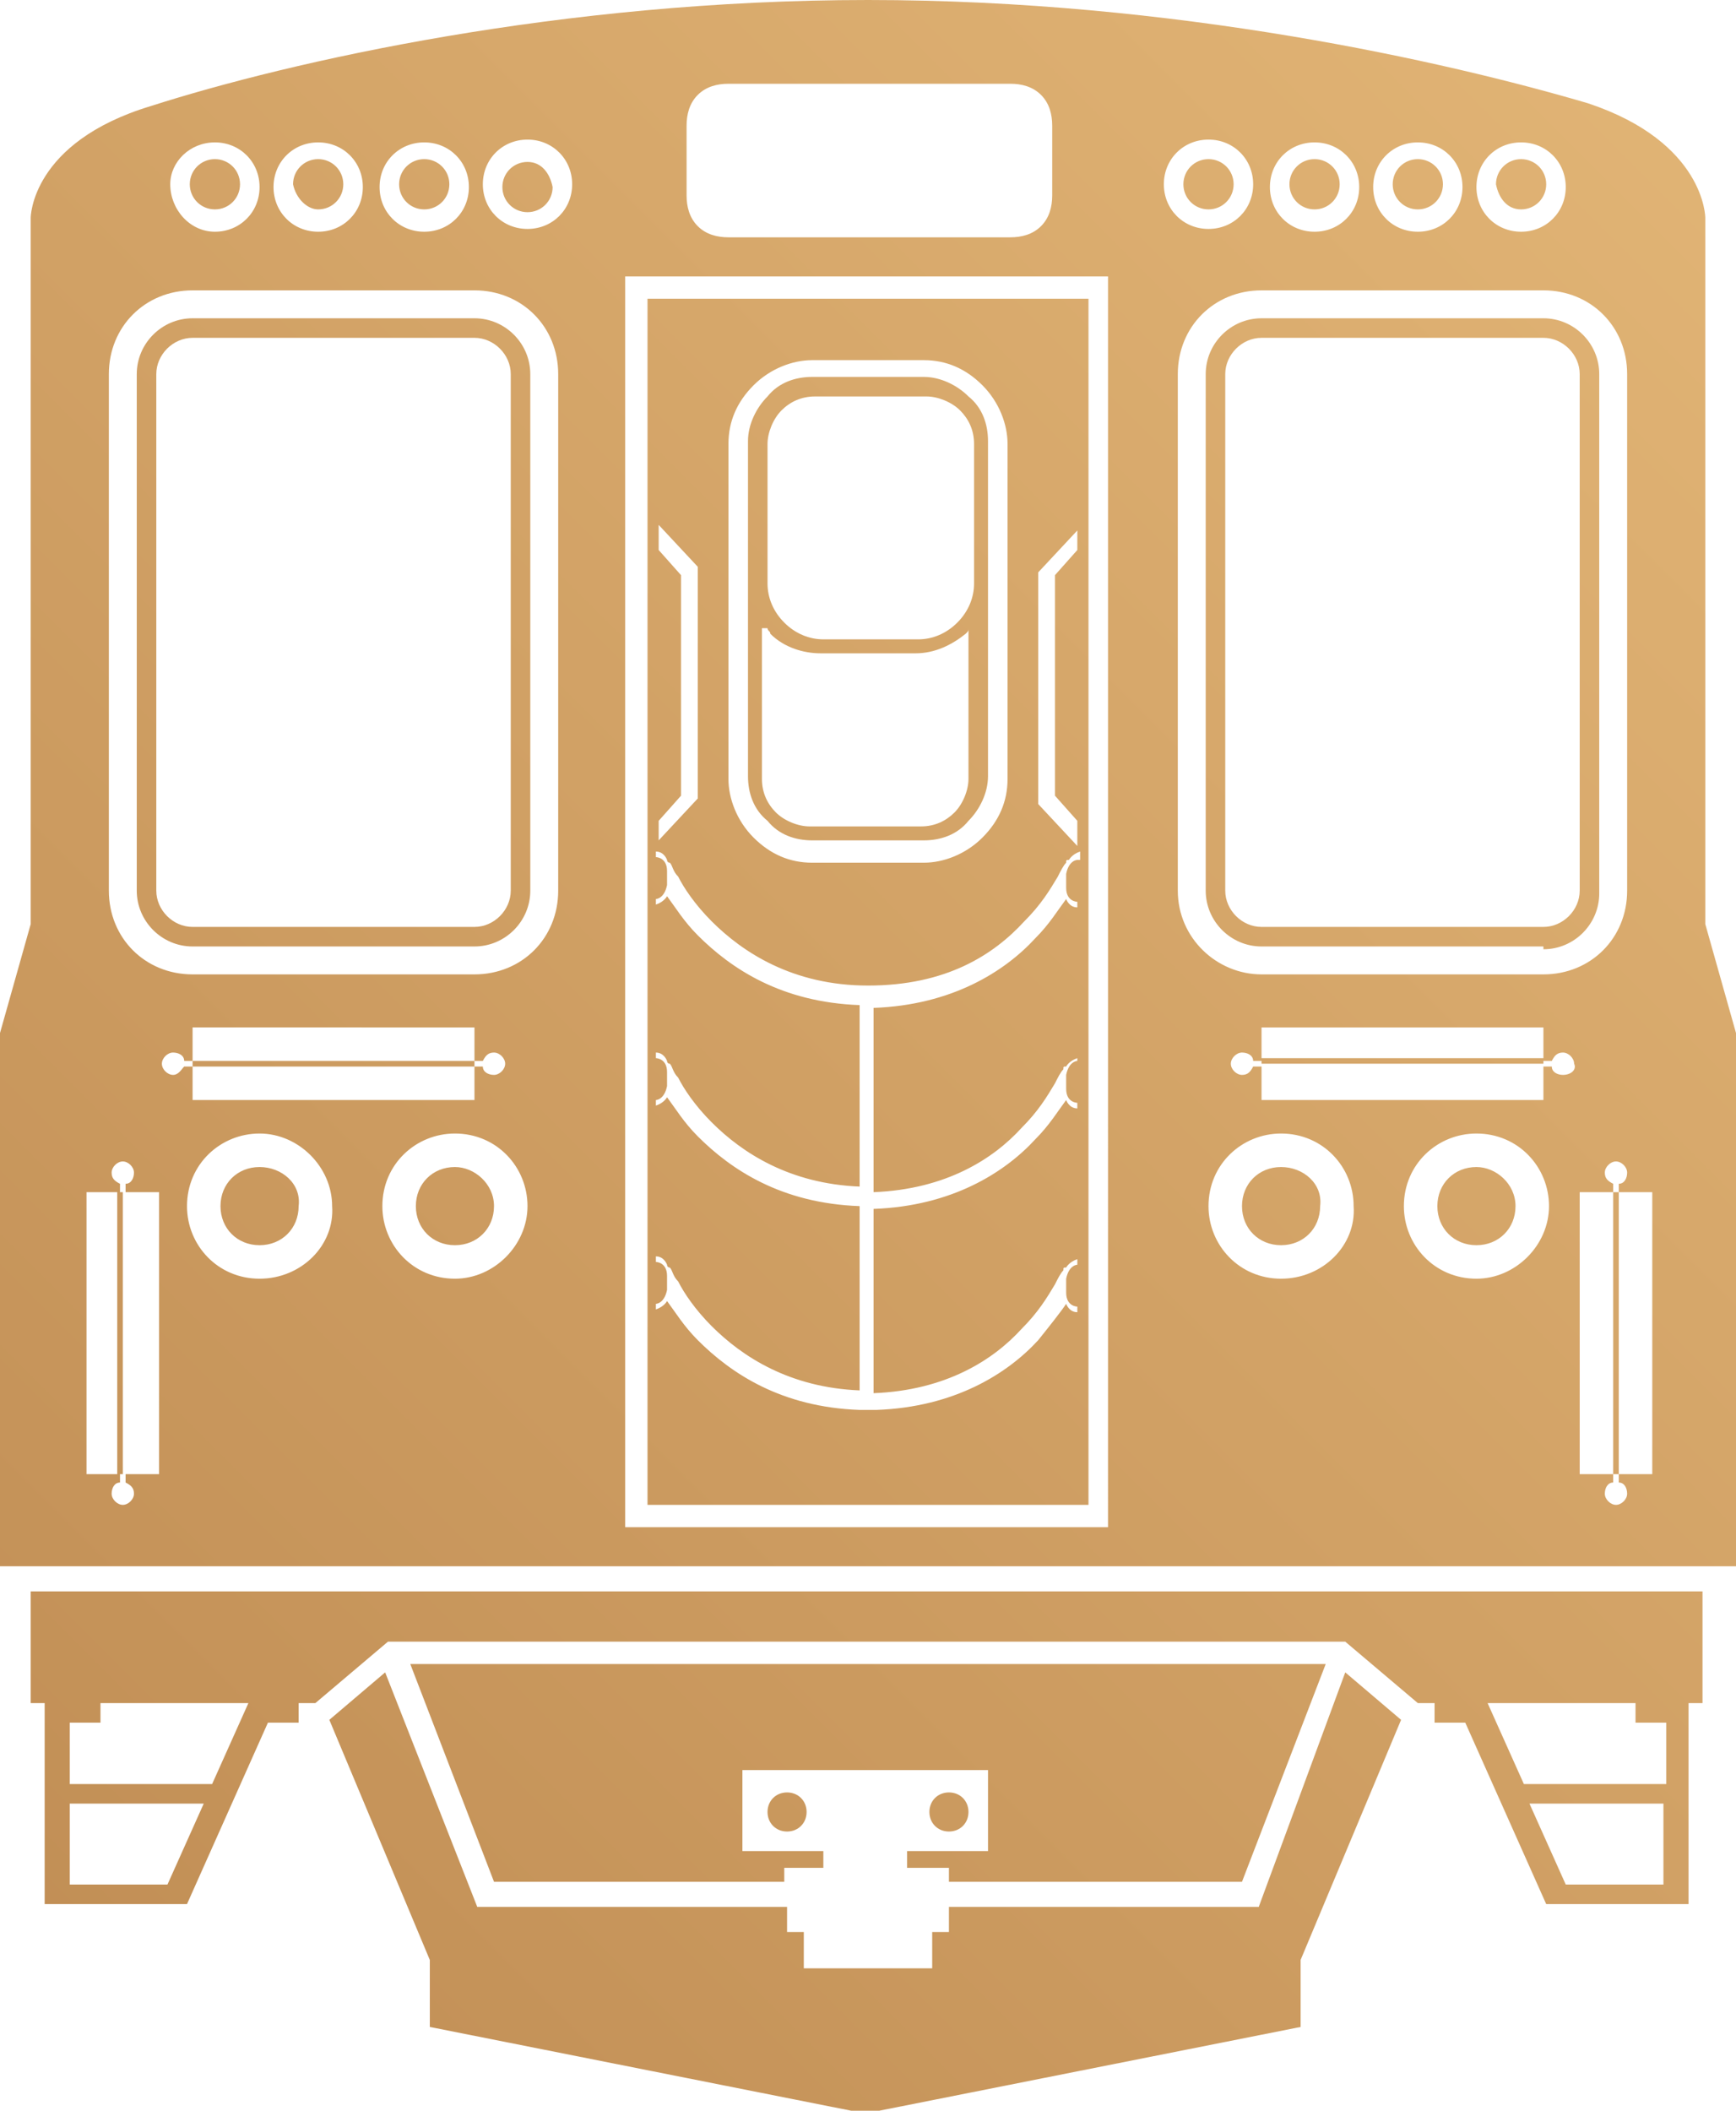 <?xml version="1.0" encoding="utf-8"?>
<!-- Generator: Adobe Illustrator 22.1.0, SVG Export Plug-In . SVG Version: 6.00 Build 0)  -->
<svg version="1.1" id="Chicago_Icons" xmlns="http://www.w3.org/2000/svg" xmlns:xlink="http://www.w3.org/1999/xlink" x="0px"
	 y="0px" width="62.2px" height="75.6px" viewBox="0 0 62.2 75.6" style="enable-background:new 0 0 62.2 75.6;"
	 xml:space="preserve">
<style type="text/css">
	.st0{fill:url(#SVGID_1_);}
	.st1{fill:url(#SVGID_2_);}
	.st2{fill:url(#SVGID_3_);}
	.st3{fill:url(#SVGID_4_);}
	.st4{fill:url(#SVGID_5_);}
	.st5{fill:url(#SVGID_6_);}
	.st6{fill:url(#SVGID_7_);}
	.st7{fill:url(#SVGID_8_);}
	.st8{fill:url(#SVGID_9_);}
	.st9{fill:url(#SVGID_10_);}
	.st10{fill:url(#SVGID_11_);}
	.st11{fill:url(#SVGID_12_);}
	.st12{fill:url(#SVGID_13_);}
</style>
<linearGradient id="SVGID_1_" gradientUnits="userSpaceOnUse" x1="64.682" y1="3.61" x2="-2.849" y2="71.141">
	<stop  offset="0" style="stop-color:#E2B576"/>
	<stop  offset="1" style="stop-color:#C08D54"/>
</linearGradient>
<path class="st0" d="M61.1,33.1V7.8c0,0,0-2.7-4.2-4.1C51.8,2.2,42.1,0,31.1,0c-11,0-20.7,2.2-25.7,3.8C1.1,5.1,1.1,7.8,1.1,7.8
	v25.3L0,37v19.1h62.2V37L61.1,33.1z M54.5,5.1c0.9,0,1.6,0.7,1.6,1.6c0,0.9-0.7,1.6-1.6,1.6c-0.9,0-1.6-0.7-1.6-1.6
	C52.9,5.8,53.6,5.1,54.5,5.1z M50.8,5.1c0.9,0,1.6,0.7,1.6,1.6c0,0.9-0.7,1.6-1.6,1.6c-0.9,0-1.6-0.7-1.6-1.6
	C49.2,5.8,49.9,5.1,50.8,5.1z M47.1,5.1c0.9,0,1.6,0.7,1.6,1.6c0,0.9-0.7,1.6-1.6,1.6c-0.9,0-1.6-0.7-1.6-1.6
	C45.5,5.8,46.2,5.1,47.1,5.1z M24.6,4.5c0-0.4,0.1-0.8,0.4-1.1C25.3,3.1,25.7,3,26.1,3h10.1c0.4,0,0.8,0.1,1.1,0.4
	c0.3,0.3,0.4,0.7,0.4,1.1v2.5c0,0.4-0.1,0.8-0.4,1.1c-0.3,0.3-0.7,0.4-1.1,0.4H26.1c-0.4,0-0.8-0.1-1.1-0.4
	c-0.3-0.3-0.4-0.7-0.4-1.1V4.5z M15.2,5.1c0.9,0,1.6,0.7,1.6,1.6c0,0.9-0.7,1.6-1.6,1.6c-0.9,0-1.6-0.7-1.6-1.6
	C13.6,5.8,14.3,5.1,15.2,5.1z M11.4,5.1c0.9,0,1.6,0.7,1.6,1.6c0,0.9-0.7,1.6-1.6,1.6c-0.9,0-1.6-0.7-1.6-1.6
	C9.8,5.8,10.5,5.1,11.4,5.1z M7.7,5.1c0.9,0,1.6,0.7,1.6,1.6c0,0.9-0.7,1.6-1.6,1.6S6.1,7.5,6.1,6.6C6.1,5.8,6.8,5.1,7.7,5.1z
	 M5.6,52.8H4.5v0.3c0.2,0.1,0.3,0.2,0.3,0.4c0,0.2-0.2,0.4-0.4,0.4c-0.2,0-0.4-0.2-0.4-0.4c0-0.2,0.1-0.4,0.3-0.4v-0.3H3.1l0-10.1
	h1.2v-0.3c-0.2-0.1-0.3-0.2-0.3-0.4c0-0.2,0.2-0.4,0.4-0.4s0.4,0.2,0.4,0.4c0,0.2-0.1,0.4-0.3,0.4v0.3h1.2V52.8z M6.2,38.5
	c-0.2,0-0.4-0.2-0.4-0.4c0-0.2,0.2-0.4,0.4-0.4c0.2,0,0.4,0.1,0.4,0.3h0.3v-1.2H17v1.2h0.3c0.1-0.2,0.2-0.3,0.4-0.3
	c0.2,0,0.4,0.2,0.4,0.4c0,0.2-0.2,0.4-0.4,0.4c-0.2,0-0.4-0.1-0.4-0.3H17v1.2H6.9v-1.2H6.6C6.5,38.3,6.4,38.5,6.2,38.5z M9.3,45.8
	c-1.5,0-2.6-1.2-2.6-2.6c0-1.5,1.2-2.6,2.6-2.6s2.6,1.2,2.6,2.6C12,44.6,10.8,45.8,9.3,45.8z M16.3,45.8c-1.5,0-2.6-1.2-2.6-2.6
	c0-1.5,1.2-2.6,2.6-2.6c1.5,0,2.6,1.2,2.6,2.6C18.9,44.6,17.7,45.8,16.3,45.8z M20,31.9c0,1.7-1.3,3-3,3H6.9c-1.7,0-3-1.3-3-3V13.4
	c0-1.7,1.3-3,3-3H17c1.7,0,3,1.3,3,3V31.9z M18.9,8.2c-0.9,0-1.6-0.7-1.6-1.6c0-0.9,0.7-1.6,1.6-1.6c0.9,0,1.6,0.7,1.6,1.6
	C20.5,7.5,19.8,8.2,18.9,8.2z M39.8,54.7H22.4V9.9h17.3V54.7z M41.7,6.6c0-0.9,0.7-1.6,1.6-1.6c0.9,0,1.6,0.7,1.6,1.6
	c0,0.9-0.7,1.6-1.6,1.6C42.4,8.2,41.7,7.5,41.7,6.6z M42.2,31.9V13.4c0-1.7,1.3-3,3-3h10.1c1.7,0,3,1.3,3,3v18.5c0,1.7-1.3,3-3,3
	H45.2C43.6,34.9,42.2,33.6,42.2,31.9z M45.9,45.8c-1.5,0-2.6-1.2-2.6-2.6c0-1.5,1.2-2.6,2.6-2.6c1.5,0,2.6,1.2,2.6,2.6
	C48.6,44.6,47.4,45.8,45.9,45.8z M52.9,45.8c-1.5,0-2.6-1.2-2.6-2.6c0-1.5,1.2-2.6,2.6-2.6c1.5,0,2.6,1.2,2.6,2.6
	C55.5,44.6,54.3,45.8,52.9,45.8z M56,38.5c-0.2,0-0.4-0.1-0.4-0.3h-0.3v1.2H45.2v-1.2h-0.3c-0.1,0.2-0.2,0.3-0.4,0.3
	c-0.2,0-0.4-0.2-0.4-0.4c0-0.2,0.2-0.4,0.4-0.4c0.2,0,0.4,0.1,0.4,0.3h0.3v-1.2h10.1v1.2h0.3c0.1-0.2,0.2-0.3,0.4-0.3
	c0.2,0,0.4,0.2,0.4,0.4C56.5,38.3,56.3,38.5,56,38.5z M58.3,53.5c0,0.2-0.2,0.4-0.4,0.4c-0.2,0-0.4-0.2-0.4-0.4
	c0-0.2,0.1-0.4,0.3-0.4v-0.3h-1.2V42.7h1.2v-0.3c-0.2-0.1-0.3-0.2-0.3-0.4c0-0.2,0.2-0.4,0.4-0.4c0.2,0,0.4,0.2,0.4,0.4
	c0,0.2-0.1,0.4-0.3,0.4v0.3h1.2l0,10.1H58v0.3C58.2,53.1,58.3,53.3,58.3,53.5z M47.1,7.5c0.5,0,0.9-0.4,0.9-0.9
	c0-0.5-0.4-0.9-0.9-0.9c-0.5,0-0.9,0.4-0.9,0.9C46.2,7.1,46.6,7.5,47.1,7.5z M34.7,64.9c0-0.4-0.3-0.7-0.7-0.7
	c-0.4,0-0.7,0.3-0.7,0.7c0,0.4,0.3,0.7,0.7,0.7C34.4,65.6,34.7,65.3,34.7,64.9z M45.2,37.9v0.2h10.1v-0.2H45.2z M17,11.4H6.9
	c-1.1,0-2,0.9-2,2v18.5c0,1.1,0.9,2,2,2H17c1.1,0,2-0.9,2-2V13.4C19,12.3,18.1,11.4,17,11.4z M18.3,31.9c0,0.7-0.6,1.3-1.3,1.3H6.9
	c-0.7,0-1.3-0.6-1.3-1.3V13.4c0-0.7,0.6-1.3,1.3-1.3H17c0.7,0,1.3,0.6,1.3,1.3V31.9z M44.2,6.6c0-0.5-0.4-0.9-0.9-0.9
	c-0.5,0-0.9,0.4-0.9,0.9c0,0.5,0.4,0.9,0.9,0.9C43.8,7.5,44.2,7.1,44.2,6.6z M50.8,7.5c0.5,0,0.9-0.4,0.9-0.9c0-0.5-0.4-0.9-0.9-0.9
	c-0.5,0-0.9,0.4-0.9,0.9C49.9,7.1,50.3,7.5,50.8,7.5z M54.5,7.5c0.5,0,0.9-0.4,0.9-0.9c0-0.5-0.4-0.9-0.9-0.9
	c-0.5,0-0.9,0.4-0.9,0.9C53.7,7.1,54,7.5,54.5,7.5z M18.9,5.8c-0.5,0-0.9,0.4-0.9,0.9c0,0.5,0.4,0.9,0.9,0.9c0.5,0,0.9-0.4,0.9-0.9
	C19.7,6.2,19.4,5.8,18.9,5.8z M1.1,61h0.5v7.2h5.1l2.9-6.5h1.1V61h0.6l2.6-2.2h34.3l2.6,2.2h0.6v0.7h1.1l2.9,6.5h5.1V61h0.5v-4H1.1
	V61z M59.7,67.5h-3.6l-1.3-2.9h4.8V67.5z M58.6,61v0.7h1.1v2.2h-5.1L53.3,61H58.6z M2.5,61.7h1.1V61h5.3l-1.3,2.9H2.5V61.7z
	 M2.5,64.6h4.8L6,67.5H2.5V64.6z M27.5,64.9c0,0.4,0.3,0.7,0.7,0.7c0.4,0,0.7-0.3,0.7-0.7c0-0.4-0.3-0.7-0.7-0.7
	C27.8,64.2,27.5,64.5,27.5,64.9z M29.1,30.1h4c0.6,0,1.2-0.2,1.6-0.7c0.4-0.4,0.7-1,0.7-1.6v-12c0-0.6-0.2-1.2-0.7-1.6
	c-0.4-0.4-1-0.7-1.6-0.7h-4c-0.6,0-1.2,0.2-1.6,0.7c-0.4,0.4-0.7,1-0.7,1.6v12c0,0.6,0.2,1.2,0.7,1.6C27.9,29.9,28.5,30.1,29.1,30.1
	z M27.5,15.9c0-0.4,0.2-0.9,0.5-1.2c0.3-0.3,0.7-0.5,1.2-0.5h4c0.4,0,0.9,0.2,1.2,0.5c0.3,0.3,0.5,0.7,0.5,1.2v5
	c0,0.5-0.2,1-0.6,1.4c-0.4,0.4-0.9,0.6-1.4,0.6h-3.4c-0.5,0-1-0.2-1.4-0.6c-0.4-0.4-0.6-0.9-0.6-1.4V15.9z M27.5,22.5
	c0,0.1,0.1,0.1,0.1,0.2c0.5,0.5,1.2,0.7,1.8,0.7h3.4c0.7,0,1.3-0.3,1.8-0.7c0.1-0.1,0.1-0.1,0.1-0.2v5.4c0,0.4-0.2,0.9-0.5,1.2
	c-0.3,0.3-0.7,0.5-1.2,0.5h-4c-0.4,0-0.9-0.2-1.2-0.5c-0.3-0.3-0.5-0.7-0.5-1.2V22.5z M58,42.7h-0.2v10.1H58V42.7z M55.3,34
	c1.1,0,2-0.9,2-2V13.4c0-1.1-0.9-2-2-2H45.2c-1.1,0-2,0.9-2,2v18.5c0,1.1,0.9,2,2,2H55.3z M43.9,31.9V13.4c0-0.7,0.6-1.3,1.3-1.3
	h10.1c0.7,0,1.3,0.6,1.3,1.3v18.5c0,0.7-0.6,1.3-1.3,1.3H45.2C44.5,33.2,43.9,32.6,43.9,31.9z M7.7,7.5c0.5,0,0.9-0.4,0.9-0.9
	c0-0.5-0.4-0.9-0.9-0.9c-0.5,0-0.9,0.4-0.9,0.9C6.8,7.1,7.2,7.5,7.7,7.5z M45.9,41.8c-0.8,0-1.4,0.6-1.4,1.4c0,0.8,0.6,1.4,1.4,1.4
	c0.8,0,1.4-0.6,1.4-1.4C47.4,42.4,46.7,41.8,45.9,41.8z M17,38.2v-0.2H6.9v0.2H17z M39,10.7H23.2v43.2H39V10.7z M26.1,15.9
	c0-0.8,0.3-1.5,0.9-2.1c0.6-0.6,1.4-0.9,2.1-0.9h4c0.8,0,1.5,0.3,2.1,0.9c0.6,0.6,0.9,1.4,0.9,2.1v12c0,0.8-0.3,1.5-0.9,2.1
	c-0.6,0.6-1.4,0.9-2.1,0.9h-4c-0.8,0-1.5-0.3-2.1-0.9c-0.6-0.6-0.9-1.4-0.9-2.1V15.9z M23.6,29.4l0.8-0.9v-7.9l-0.8-0.9v-0.9
	l1.4,1.5v8.3l-1.4,1.5V29.4z M38.6,30.8c0,0-0.3,0-0.4,0.5v0.5c0,0.5,0.4,0.5,0.4,0.5v0.2c-0.3,0-0.4-0.3-0.4-0.3l0,0
	c-0.3,0.4-0.6,0.9-1.1,1.4c-1.1,1.2-3,2.4-5.8,2.5v6.6c2.6-0.1,4.3-1.2,5.3-2.3c0.6-0.6,0.9-1.1,1.2-1.6c0.1-0.2,0.2-0.4,0.3-0.5
	c0-0.1,0-0.1,0.1-0.1c0,0,0,0,0,0l0,0c0,0,0.1-0.2,0.4-0.3V38c0,0-0.3,0-0.4,0.5V39c0,0.5,0.4,0.5,0.4,0.5v0.2
	c-0.3,0-0.4-0.3-0.4-0.3l0,0c-0.3,0.4-0.6,0.9-1.1,1.4c-1.1,1.2-3,2.4-5.8,2.5v6.6c2.6-0.1,4.3-1.2,5.3-2.3c0.6-0.6,0.9-1.1,1.2-1.6
	c0.1-0.2,0.2-0.4,0.3-0.5c0-0.1,0-0.1,0.1-0.1c0,0,0,0,0,0c0,0,0.1-0.2,0.4-0.3v0.2c0,0-0.3,0-0.4,0.5v0.5c0,0.5,0.4,0.5,0.4,0.5
	v0.2c-0.3,0-0.4-0.3-0.4-0.3l0,0C38,47,37.6,47.5,37.2,48c-1.1,1.2-3,2.4-5.8,2.5v0h-0.6v0C28,50.4,26.2,49.2,25,48
	c-0.5-0.5-0.8-1-1.1-1.4l0,0c0,0-0.1,0.2-0.4,0.3v-0.2c0,0,0.3,0,0.4-0.5v-0.5c0-0.5-0.4-0.5-0.4-0.5V45c0.3,0,0.4,0.3,0.4,0.3
	c0,0,0,0,0,0c0,0,0,0.1,0.1,0.1c0.1,0.1,0.1,0.3,0.3,0.5c0.2,0.4,0.6,1,1.2,1.6c1.1,1.1,2.8,2.2,5.3,2.3v-6.6
	c-2.8-0.1-4.6-1.3-5.8-2.5c-0.5-0.5-0.8-1-1.1-1.4v0c0,0-0.1,0.2-0.4,0.3v-0.2c0,0,0.3,0,0.4-0.5v-0.5c0-0.5-0.4-0.5-0.4-0.5v-0.2
	c0.3,0,0.4,0.3,0.4,0.3l0,0c0,0,0,0,0,0c0,0,0,0.1,0.1,0.1c0.1,0.1,0.1,0.3,0.3,0.5c0.2,0.4,0.6,1,1.2,1.6c1.1,1.1,2.8,2.2,5.3,2.3
	V36c-2.8-0.1-4.6-1.3-5.8-2.5c-0.5-0.5-0.8-1-1.1-1.4l0,0c0,0-0.1,0.2-0.4,0.3v-0.2c0,0,0.3,0,0.4-0.5v-0.5c0-0.5-0.4-0.5-0.4-0.5
	v-0.2c0.3,0,0.4,0.3,0.4,0.3s0,0,0,0c0,0,0,0.1,0.1,0.1c0.1,0.1,0.1,0.3,0.3,0.5c0.2,0.4,0.6,1,1.2,1.6c1.1,1.1,2.9,2.3,5.6,2.3
	c2.8,0,4.5-1.1,5.6-2.3c0.6-0.6,0.9-1.1,1.2-1.6c0.1-0.2,0.2-0.4,0.3-0.5c0-0.1,0-0.1,0.1-0.1c0,0,0,0,0,0s0.1-0.2,0.4-0.3V30.8z
	 M38.6,19.7l-0.8,0.9v7.9l0.8,0.9v0.9l-1.4-1.5v-8.3l1.4-1.5V19.7z M4.2,42.7v10.1h0.2V42.7H4.2z M11.4,7.5c0.5,0,0.9-0.4,0.9-0.9
	c0-0.5-0.4-0.9-0.9-0.9c-0.5,0-0.9,0.4-0.9,0.9C10.6,7.1,11,7.5,11.4,7.5z M45.1,68.3H34v0.9h-0.6v1.3h-4.6v-1.3h-0.6v-0.9H17.1
	l-3.3-8.4l-2,1.7l3.6,8.6v2.4l15.6,3.1l15.6-3.1v-2.4l3.6-8.6l-2-1.7L45.1,68.3z M44.5,67.4l3-7.8H14.7l3,7.8h10.4v-0.5h1.4v-0.6
	h-2.9v-2.9h8.8v2.9h-2.9v0.6H34v0.5H44.5z M9.3,41.8c-0.8,0-1.4,0.6-1.4,1.4c0,0.8,0.6,1.4,1.4,1.4s1.4-0.6,1.4-1.4
	C10.8,42.4,10.1,41.8,9.3,41.8z M16.3,41.8c-0.8,0-1.4,0.6-1.4,1.4c0,0.8,0.6,1.4,1.4,1.4c0.8,0,1.4-0.6,1.4-1.4
	C17.7,42.4,17,41.8,16.3,41.8z M15.2,7.5c0.5,0,0.9-0.4,0.9-0.9c0-0.5-0.4-0.9-0.9-0.9c-0.5,0-0.9,0.4-0.9,0.9
	C14.3,7.1,14.7,7.5,15.2,7.5z M52.9,41.8c-0.8,0-1.4,0.6-1.4,1.4c0,0.8,0.6,1.4,1.4,1.4c0.8,0,1.4-0.6,1.4-1.4
	C54.3,42.4,53.6,41.8,52.9,41.8z"/>
</svg>
